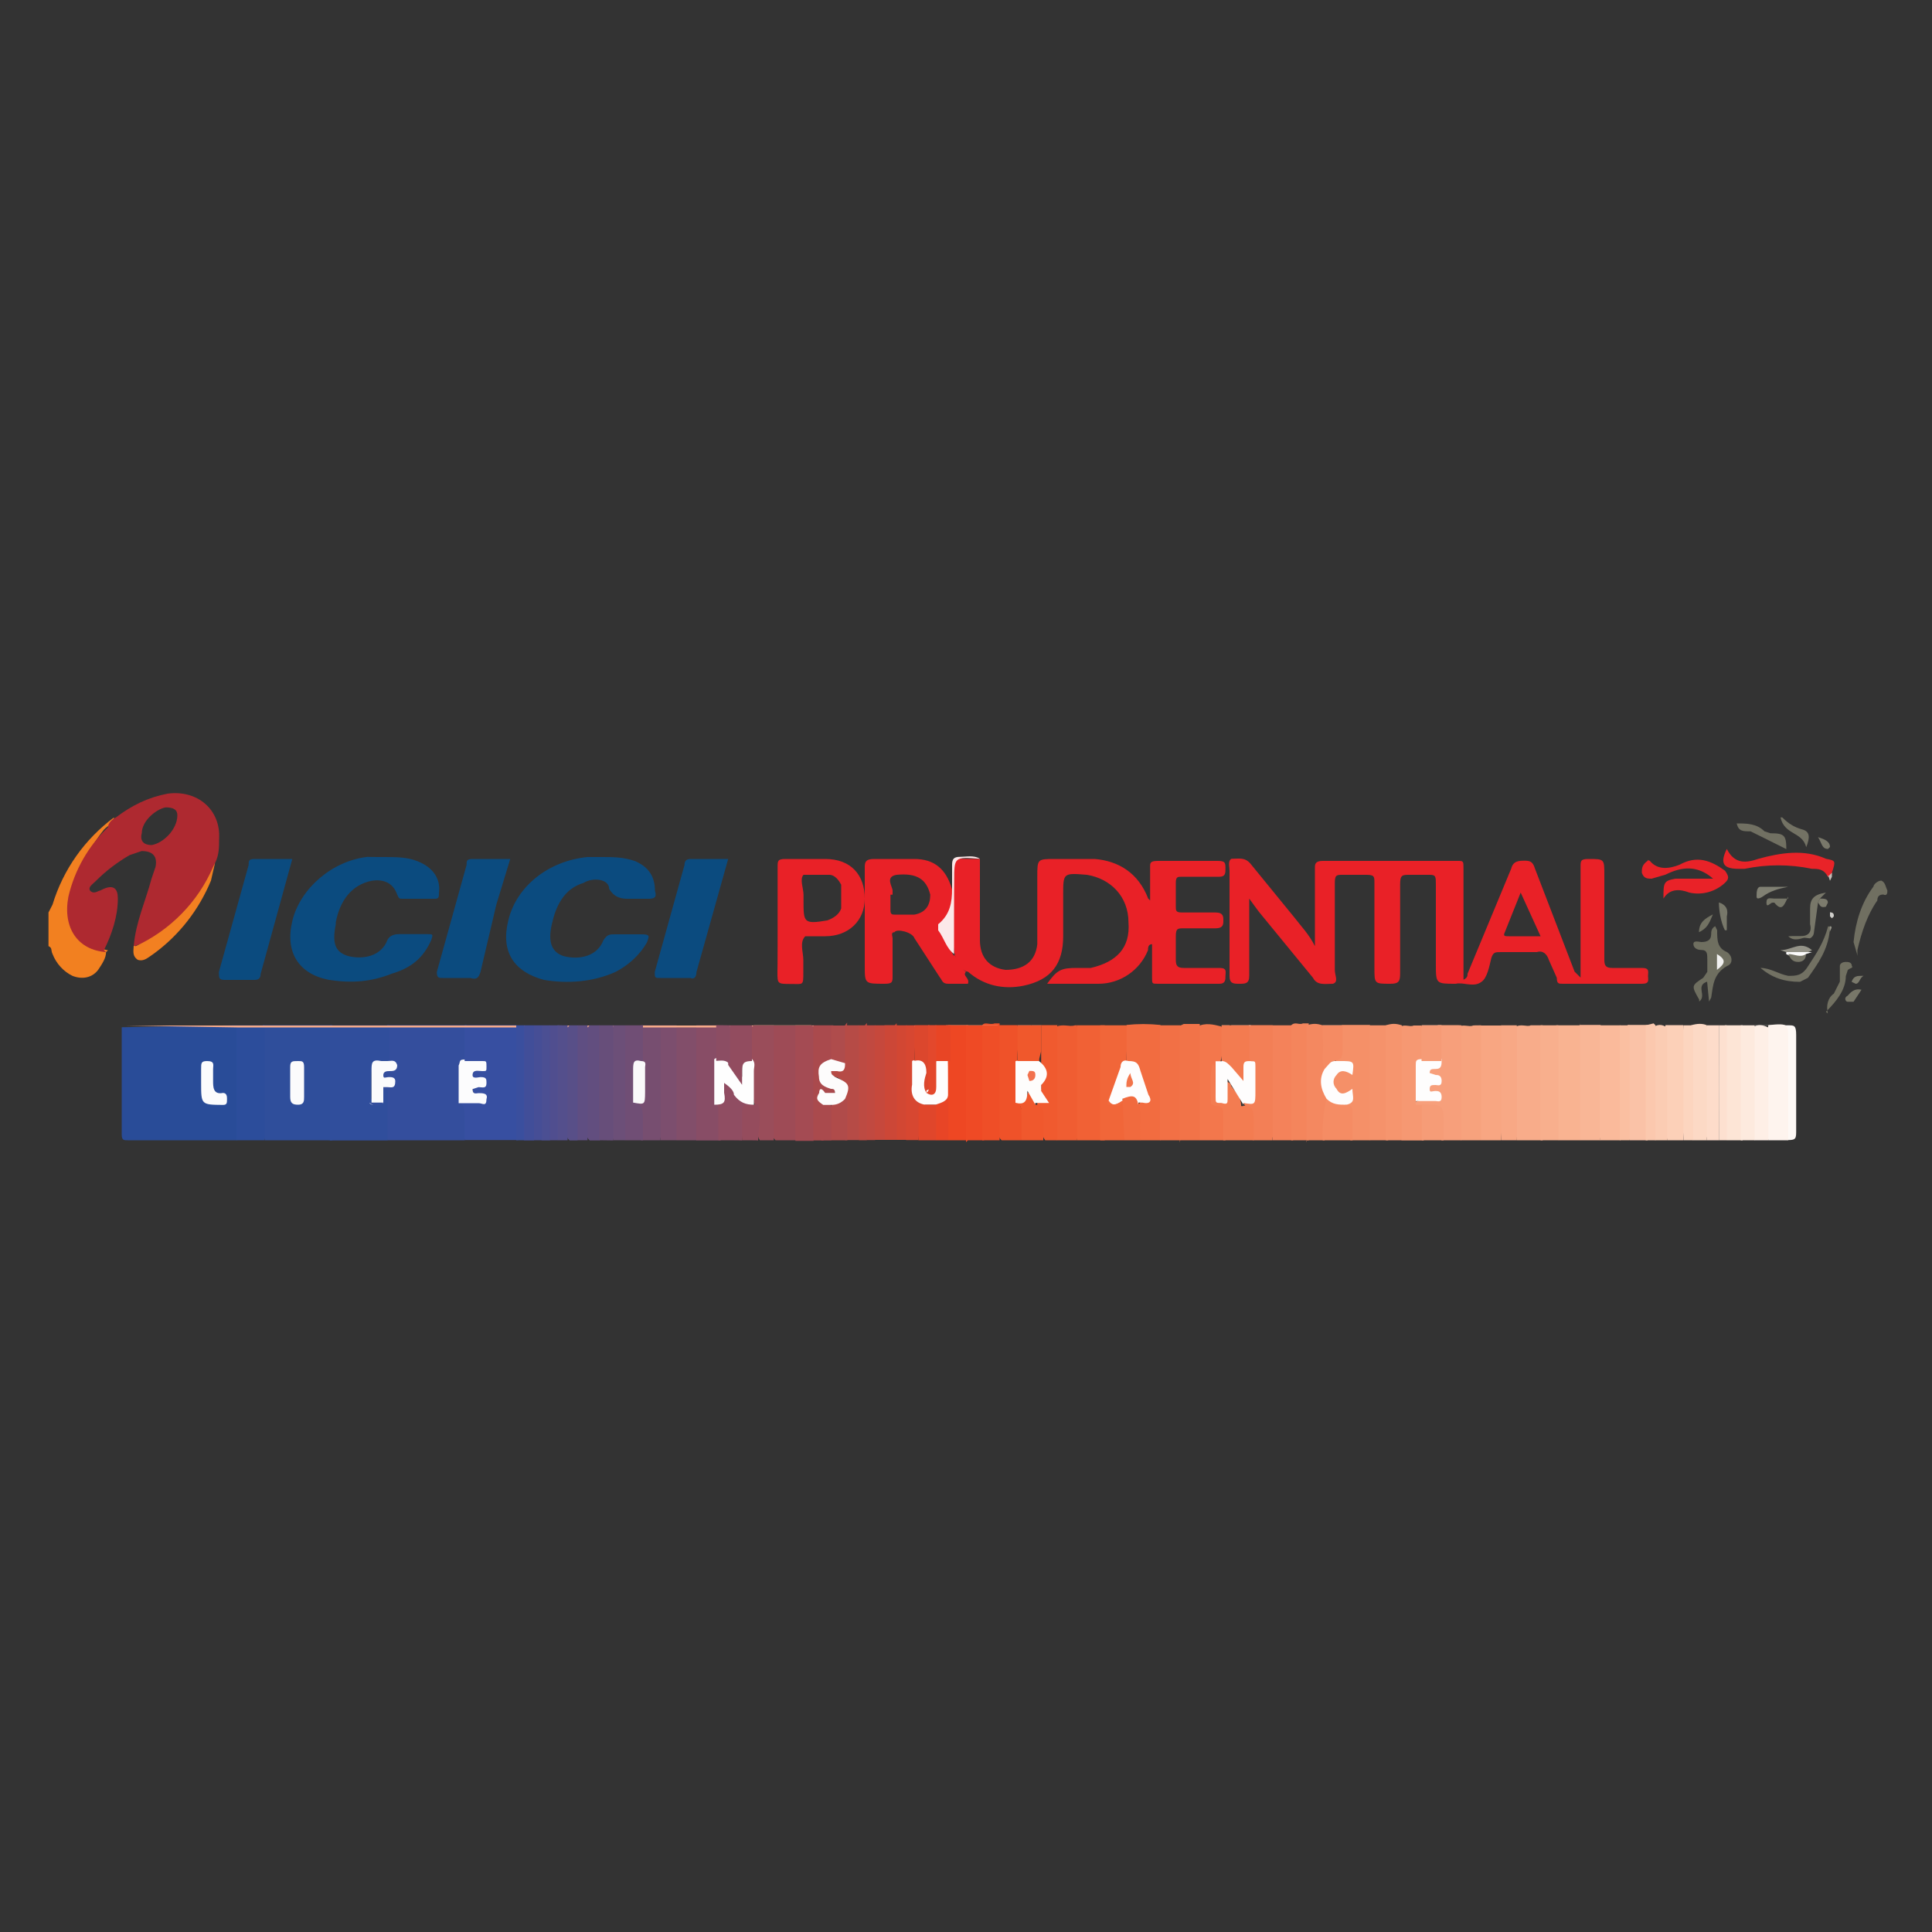 <?xml version="1.0" encoding="utf-8"?>
<svg version="1.2" baseProfile="tiny-ps" id="Layer_1" xmlns="http://www.w3.org/2000/svg" xmlns:xlink="http://www.w3.org/1999/xlink"
	  viewBox="0 0 100 100" xml:space="preserve">
	  <rect x="0" y="0" width="100" height="100" fill="#333333" stroke="none"/>
	  <title>ICICIPRULIFE</title>
<path fill="#F28020" d="M5.49,49.28c0,0.31-0.21,0.62-0.41,0.92c-0.31,0.41-0.82,0.51-1.33,0.31c-0.47-0.23-0.84-0.64-1.03-1.13
	c-0.1-0.21,0-0.31-0.21-0.41v-1.74l0.21-0.41c0.55-1.81,1.66-3.38,3.18-4.51c0,0.31-0.31,0.41-0.51,0.62
	c-0.82,1.01-1.35,2.21-1.54,3.49v1.03c0,0.92,0.51,1.44,1.33,1.64l0.41,0.1L5.49,49.28z"/>
<path fill="#E92127" d="M63.12,50.1h-1.85c-0.31,0-0.41-0.1-0.41-0.41v-1.23c0-0.41,0.1-0.41,0.41-0.41h1.64
	c0.41,0,0.41-0.21,0.41-0.41s0-0.41-0.41-0.41h-1.74c-0.31,0-0.31-0.1-0.31-0.31v-1.23c0-0.31,0.1-0.31,0.31-0.31h1.95
	c0.31,0,0.31-0.2,0.31-0.41c0-0.31,0-0.41-0.41-0.41h-3.08c-0.41,0-0.41,0.1-0.41,0.31v1.74l-0.1-0.1
	c-0.51-1.33-1.54-1.95-2.77-2.05h-2.05c-0.92,0-0.92,0-0.92,0.92v3.49c-0.1,0.92-0.72,1.33-1.64,1.33c-0.82-0.1-1.33-0.62-1.33-1.54
	v-4.2c0,0-1.12,0-1.12-0.02c-0.21,0-0.21,0.21-0.21,0.21c0,1.54-0.21,3.08,0,4.62c0.1,0.41,0.21,0.93,0.72,1.03
	c0.82,0.72,1.84,0.93,2.87,0.72c1.43-0.3,2.05-1.12,2.05-2.56v-2.15c0-1.13,0-1.13,1.23-1.03c1.23,0.2,2.15,1.13,2.15,2.46
	c0.1,1.33-0.62,2.05-1.95,2.36h-0.72c-0.82,0-1.03,0.1-1.54,0.82h2.66c1.12,0,2.14-0.69,2.56-1.74c0-0.1,0-0.31,0.21-0.31v1.74
	c0,0.31,0,0.31,0.31,0.31h3.18c0.31,0,0.31-0.21,0.31-0.41S63.53,50.1,63.12,50.1z M84.99,50.1h-1.54c-0.31,0-0.41-0.1-0.41-0.41
	v-4.41c0-0.82,0-0.82-0.82-0.82c-0.41,0-0.41,0.1-0.41,0.41v5.73l-0.31-0.31l-2.05-5.33c-0.1-0.31-0.2-0.41-0.51-0.41
	s-0.62,0-0.72,0.41l-2.26,5.44c0,0.1,0,0.21-0.21,0.31v-5.74c0-0.41,0-0.41-0.31-0.41h-6.97c-0.31,0-0.41,0.1-0.41,0.31v4.1
	c-0.31-0.62-0.72-1.03-1.03-1.44l-2.26-2.77c-0.31-0.41-0.62-0.31-1.03-0.31c-0.2,0.11-0.1,0.41-0.1,0.62v5.44
	c0,0.41,0.21,0.41,0.51,0.41s0.51,0,0.51-0.41v-4c0,0,0.52,0.72,0.53,0.72l2.77,3.38c0.21,0.41,0.62,0.31,1.03,0.31
	c0.31-0.1,0.1-0.41,0.1-0.72v-4.51c0-0.41,0.1-0.41,0.41-0.41h1.23c0.41,0,0.41,0.1,0.41,0.41v4.41c0,0.82,0,0.82,0.82,0.82
	c0.41,0,0.51-0.1,0.51-0.51v-4.62c0-0.51,0.1-0.51,0.51-0.51h1.03c0.31,0,0.31,0.1,0.31,0.51v4.1c0,1.03,0,1.03,1.03,1.03
	c0.41-0.1,0.92,0.21,1.33-0.1c0.3-0.2,0.41-0.82,0.51-1.23c0.1-0.31,0.2-0.31,0.51-0.31h1.85c0.31-0.1,0.52,0.1,0.62,0.41l0.41,0.92
	c0,0.31,0.1,0.31,0.31,0.31h4.1c0.41,0,0.31-0.21,0.31-0.41S85.4,50.1,84.99,50.1z M78.1,48.46c-0.21,0-0.31,0-0.21-0.21l0.82-2.05
	l1.03,2.26H78.1z"/>
<path fill="#AE2930" d="M8.67,41.08c-1.03,0.2-1.85,0.61-2.67,1.23c-0.2,0.1-0.41,0.3-0.41,0.51c-1.02,0.97-1.73,2.22-2.05,3.59
	c-0.31,1.64,0.51,2.77,1.95,2.87l-0.11-0.1c0.41-0.82,0.72-1.75,0.72-2.67C6.1,46,5.89,45.79,5.38,46l-0.21,0.1
	c-0.1,0-0.3,0.21-0.51,0c-0.1-0.2,0.1-0.3,0.31-0.51c0.52-0.52,1.1-0.96,1.74-1.33l0.62-0.21c0.62,0,0.82,0.31,0.72,0.82l-0.21,0.62
	c-0.3,1.13-0.82,2.26-0.92,3.49l0.62-0.21c1.64-1.02,3.08-2.15,3.59-4.1c0.21-0.41,0.21-0.82,0.21-1.23
	C11.44,41.9,10.21,40.87,8.67,41.08z M7.85,43.74c-0.41,0-0.62-0.21-0.51-0.62c0-0.62,0.72-1.23,1.23-1.33
	c0.4,0,0.61,0.11,0.61,0.41C9.18,42.92,8.46,43.64,7.85,43.74z"/>
<path fill="#294C98" d="M12.26,59.02H6.61c-0.21,0-0.31,0-0.31-0.31v-5.54l5.74-0.1h0.21c0.21,0.21,0.21,0.41,0.21,0.62v4.82
	C12.46,58.61,12.46,58.82,12.26,59.02z"/>
<path fill="#0B4B7F" d="M19.85,44.36c0.62,0,1.23,0,1.74,0.21c0.82,0.31,1.23,0.92,1.13,1.64c0,0.21,0,0.31-0.21,0.31h-1.64
	c-0.21,0-0.21,0-0.31-0.21c-0.21-0.62-0.72-0.82-1.33-0.72c-1.03,0.21-1.64,1.03-1.85,2.15v0.1c-0.21,1.03,0,1.44,0.62,1.64
	c0.82,0.21,1.74,0,2.05-0.82c0.1-0.21,0.31-0.31,0.62-0.31h1.44c0.31,0,0.31,0,0.21,0.31c-0.41,0.92-1.03,1.44-2.05,1.74
	c-1.03,0.41-2.05,0.51-3.28,0.31c-1.54-0.31-2.26-1.44-1.85-3.08s2.05-3.08,3.9-3.28C19.02,44.36,19.85,44.36,19.85,44.36z
	 M31.13,44.36c0.62,0,1.13,0,1.74,0.21c0.72,0.31,1.03,0.82,1.03,1.54c0.1,0.31,0,0.41-0.31,0.41h-1.03c-0.31,0-0.72,0-1.03-0.51
	c0-0.51-0.82-0.62-1.33-0.31c-1.03,0.31-1.44,1.23-1.64,2.15c-0.21,0.92,0,1.44,0.62,1.64c0.82,0.21,1.74,0,2.05-0.82
	c0.21-0.31,0.31-0.31,0.62-0.31h1.33c0.51,0,0.41,0.1,0.31,0.41c-0.41,0.72-1.03,1.23-1.64,1.54c-1.13,0.51-2.46,0.62-3.69,0.41
	c-1.54-0.41-2.26-1.44-1.85-3.08c0.41-1.74,2.05-3.08,4.1-3.28C30.41,44.36,31.13,44.36,31.13,44.36z"/>
<path fill="#344E9D" d="M24.05,59.02h-4l-0.1-0.62v-1.54l-0.1-0.41c-0.1-0.41,0.31-0.21,0.41-0.41l-0.21-0.1
	c-0.1,0-0.31-0.1-0.31-0.31c0-0.21,0.21-0.21,0.41-0.31l0.21-0.1l-0.21-0.21l-0.21-0.21c0-0.51-0.1-1.13,0.1-1.74h4.1
	c0.21,0.62,0,1.23,0,1.85c-0.41,0.62-0.21,1.33-0.1,2.05C24.36,57.69,24.36,58.31,24.05,59.02z"/>
<path fill="#E92127" d="M50,50.3c-0.31-0.2-0.41-0.61-0.62-0.92l-0.01,0.11l-0.51-1.03c-0.21-0.31-0.21-0.51,0-0.72
	c0.41-0.51,0.62-1.12,0.41-1.74c-0.31-1.03-0.92-1.54-1.95-1.54h-2.05c-0.41,0-0.51,0.1-0.51,0.41V50c0,0.92,0,0.92,1.03,0.92
	c0.41,0,0.41-0.1,0.41-0.41v-1.95c0-0.1-0.11-0.31,0.1-0.31c0.11-0.2,0.93,0,1.03,0.31l1.33,2.05c0.1,0.1,0.1,0.31,0.41,0.31h1.03
	C50.21,50.61,49.79,50.51,50,50.3z M47.33,47.34H46.3c-0.1,0-0.21,0-0.21-0.21v-0.82h0.11V46.1c0-0.21-0.41-0.72,0.21-0.82
	c1.03-0.1,1.54,0.21,1.74,1.03C48.15,46.82,47.94,47.23,47.33,47.34z"/>
<path fill="#2F4E9B" d="M17.08,59.02H13.7l-0.1-0.62v-4.72v-0.62h3.59l0.1,0.72v4.62l-0.1,0.62H17.08z"/>
<path fill="#304E9C" d="M17.08,59.02v-5.95h3.08v1.85l-0.31,0.1c-0.62,0.1-0.62,0.1-0.62,0.72v1.13c0.21,0.31,0.31,0.31,0.41,0
	c0-0.1,0-0.41,0.21-0.51c0.31,0,0.21,0.21,0.21,0.41v2.26h-3.08L17.08,59.02L17.08,59.02z"/>
<path fill="#E92127" d="M42.71,44.46h-2.05c-0.41,0-0.41,0.1-0.41,0.41v2.87c0,0,0,2.57-0.01,2.57c0,0.62,0,0.62,0.72,0.62
	c0.62,0,0.62,0.1,0.62-0.62v-0.62c0-0.41-0.21-0.92,0.1-1.23h1.03c1.23,0,2.05-0.82,2.05-1.95C44.76,45.28,44.04,44.46,42.71,44.46z
	 M43.54,47.02c-0.1,0.31-0.41,0.51-0.72,0.62c-1.23,0.21-1.23,0.1-1.23-1.03v-0.3c0-0.31-0.21-0.82,0-1.03h1.33
	c0.31,0,0.51,0.31,0.62,0.51V47.02z"/>
<path fill="#374FA1" d="M24.05,59.02v-1.23c0-0.31,0-0.51-0.21-0.72c0.31-0.21,0.62,0,1.03-0.1l0.1-0.1l-0.1-0.21
	c-0.21,0-0.41,0-0.41-0.31c0-0.21,0.21-0.21,0.41-0.31c-0.1-0.21-0.62-0.1-0.41-0.51c0-0.21,0.41,0,0.51-0.31
	c-0.21-0.31-0.62,0-0.92-0.31v-1.85h2.67c0.05,1.77,0.08,3.56,0.1,5.33v0.62h-2.77C24.05,59.01,24.05,59.02,24.05,59.02z"/>
<path fill="#0B4B7F" d="M37.69,44.46l-1.64,5.85c0,0.21-0.1,0.41-0.31,0.31H34.2c-0.31,0-0.31,0-0.31-0.31l1.54-5.54
	c0-0.21,0.1-0.31,0.31-0.31C35.74,44.46,37.69,44.46,37.69,44.46z M26.41,44.46l-0.72,2.36l-0.82,3.49
	c-0.1,0.31-0.21,0.41-0.51,0.31h-1.44c-0.21,0-0.31,0-0.31-0.31l1.54-5.54c0-0.21,0-0.31,0.31-0.31h1.85H26.41z M15.13,44.46
	l-1.64,5.95c0,0.21-0.1,0.31-0.31,0.31h-1.54c-0.31,0-0.31-0.1-0.31-0.41l1.54-5.54c0-0.21,0-0.31,0.31-0.31h1.85H15.13z"/>
<path fill="#2C4D9B" d="M13.69,53.07v5.95h-1.44v-5.95H13.69z"/>
<path fill="#F59068" d="M70.92,59.02h-1.03c-0.1-0.31,0-0.51,0-0.82s0-0.62-0.21-1.03l0.1-0.21c0,0,0.21-0.1,0.1-0.31h-0.21
	c-0.31,0-0.51,0-0.72-0.31c-0.15-0.22-0.15-0.5,0-0.72c0.31-0.41,0.62-0.31,1.03-0.21c0-0.31-0.21-0.41-0.51-0.41
	c-0.1,0-0.31,0-0.41-0.21c0.21-0.21,0.31-0.51,0.31-0.82s-0.1-0.62,0.1-0.92h1.44l0.1,0.62v4.82L70.92,59.02z"/>
<path fill="#F8AC8A" d="M79.74,59.02h-1.23l-0.1-0.62v-4.72v-0.51c0.31-0.21,0.62,0,0.82-0.1h0.62v5.95L79.74,59.02z"/>
<path fill="#F16135" d="M57.07,59.02h-1.33l-0.1-0.63v-4.8l0.1-0.52h1.44l0.1,0.52v4.8l-0.1,0.63H57.07z"/>
<path fill="#F26C40" d="M60.05,59.02h-1.03c-0.21-0.31-0.1-0.62-0.1-1.03v-0.82c0.41-0.41,0.41-0.41,0.21-1.03v-0.21
	c-0.1-0.51-0.41-0.82-0.82-1.03c0-0.72-0.21-1.23,0-1.85c0.58-0.06,1.16-0.06,1.74,0c0.21,0.21,0.21,0.41,0.21,0.62v4.72
	C60.25,58.61,60.25,58.82,60.05,59.02z"/>
<path fill="#9E4B56" d="M41.19,59.02h-1.05c-0.21-0.21-0.21-0.42-0.21-0.63V53.6l0.1-0.52h1.25v5.83L41.19,59.02z"/>
<path fill="#F9B696" d="M82.82,59.02h-1.03c-0.21-0.21-0.21-0.42-0.21-0.63v-4.82c0-0.21,0-0.42,0.21-0.52h1.03
	c0.21,0.1,0.1,0.42,0.21,0.63v4.5c0,0.32,0,0.52-0.21,0.73V59.02z"/>
<path fill="#F9B391" d="M81.79,52.97v6.05h-1.13c-0.21-0.21-0.21-0.42-0.21-0.63v-4.8l0.1-0.52h1.23L81.79,52.97L81.79,52.97z"/>
<path fill="#F3774C" d="M63.33,59.02H62.1c-0.21-0.21-0.21-0.41-0.21-0.62v-4.76l0.1-0.51c0.41-0.21,0.82-0.1,1.23,0
	c0.21,0.51,0.1,1.04,0,1.65l-0.1,0.31c-0.31,0.51-0.1,1.14-0.1,1.75l0.1,0.21c0.41,0,0.41,0.41,0.41,0.73c0,0.41,0.1,0.83-0.1,1.24
	L63.33,59.02z"/>
<path fill="#F05D32" d="M55.74,53.07v5.95h-1.03l-0.1-0.62c-0.01-1.74-0.01-3.49,0-5.23c0.41-0.21,0.72,0,1.03-0.1
	C55.64,53.07,55.74,53.07,55.74,53.07z"/>
<path fill="#F8A682" d="M77.69,59.02h-1.03c-0.21-0.21-0.21-0.42-0.21-0.63V53.6l0.1-0.52h1.13c0.21,0.1,0.1,0.42,0.1,0.63v4.48
	l-0.1,0.73v0.1H77.69z"/>
<path fill="#F7A27D" d="M76.66,53.07v5.95h-1.03c-0.21-0.21-0.21-0.41-0.21-0.51c-0.01-1.77-0.01-3.56,0-5.33
	c0.31-0.21,0.62,0,0.82-0.1C76.25,53.07,76.66,53.07,76.66,53.07z"/>
<path fill="#824E6A" d="M36.05,59.02h-1.03c-0.21-0.21-0.1-0.41-0.1-0.62v-4.72v-0.51h1.23v5.74L36.05,59.02z"/>
<path fill="#F27045" d="M60.04,59.12v-6.05h1.05c0.21,0.1,0.21,0.42,0.21,0.63v4.59c0,0.21,0,0.52-0.21,0.73h-1.05V59.12z"/>
<path fill="#F79F7B" d="M75.64,53.07v5.95h-1.03c-0.21-0.31-0.1-0.62-0.1-1.03c0-0.62,0-0.62-0.82-0.62h-0.1
	c-0.21,0-0.31,0-0.41-0.21c0.1-0.21,0.31-0.21,0.51-0.21l0.62-0.1c-0.21-0.21-0.62-0.1-0.51-0.51c0-0.21,0.31-0.21,0.41-0.31v-0.1
	c-0.21,0-0.41-0.1-0.41-0.31c0-0.31,0.1-0.31,0.31-0.41c0.21,0,0.31-0.21,0.31-0.41c0-0.62-0.21-1.13,0-1.74h1.03L75.64,53.07
	L75.64,53.07z"/>
<path fill="#F16639" d="M58.31,53.07v1.88c-0.32,0.32-0.42,0.83-0.52,1.35l-0.32,0.63c0.21,0.32,0.42,0.21,0.52,0h0.21
	c0.21,0.73,0.21,1.46,0,2.09h-1.25v-5.95H58.31z"/>
<path fill="#F37F56" d="M65.89,59.02h-1.03c-0.21-0.21-0.21-0.51-0.21-0.72c0-0.41,0-0.82-0.31-1.23c0.51,0,0.62-0.51,0.51-1.03
	c0-0.31,0.1-0.82-0.21-1.13c0-0.62-0.21-1.23,0-1.85h1.23c0.21,0.21,0.1,0.41,0.1,0.72v4.41l-0.1,0.72v0.11
	C65.87,59.02,65.89,59.02,65.89,59.02z"/>
<path fill="#9A4D5A" d="M40.05,53.07v5.95h-0.72c-0.21-0.31-0.1-0.62-0.1-0.92c0-0.31,0-0.72-0.21-1.03v-0.1
	c-0.21-0.72,0-1.44-0.21-2.05c0-0.62-0.1-1.23,0.1-1.85C38.92,53.07,40.05,53.07,40.05,53.07z"/>
<path fill="#884D66" d="M36.04,59.15v-6.08h1.05c0.21,0.52,0,1.05,0,1.78v2.09c0.42,0.74,0.42,1.36,0.21,2.09h-1.26L36.04,59.15
	L36.04,59.15z"/>
<path fill="#F69872" d="M73.28,57.18h0.41c0.21,0.62,0.21,1.23,0,1.85h-1.13c-0.21-0.21-0.21-0.41-0.21-0.62
	c0.02-1.74,0.06-3.49,0.1-5.23c0.21-0.21,0.51,0,0.72-0.1h0.41c0.21,0.62,0.21,1.23,0,1.85l-0.1,0.82c0,0.41,0,0.92-0.21,1.33
	L73.28,57.18z"/>
<path fill="#FEF4EE" d="M92.56,59.02h-1.03l-0.1-0.62v-4.72l0.1-0.62c1.03-0.1,1.13-0.1,1.13,1.03v4.1
	C92.66,58.2,92.56,59.02,92.56,59.02z"/>
<path fill="#FABA9B" d="M82.81,59.13v-6.06h1.05c0.21,0.21,0.21,0.52,0.21,0.73v4.49c0,0.32,0,0.52-0.21,0.73h-1.05V59.13z"/>
<path fill="#EE4723" d="M50,59.02h-0.92l-0.1-0.62v-1.64v-1.85c0-0.62-0.1-1.23,0.1-1.85h1.03l0.1,0.72v4.41l-0.1,0.72L50,59.02z"/>
<path fill="#F27348" d="M61.06,59.12v-6.02l0.21-0.1h0.83v6.02h-1.05V59.12z"/>
<path fill="#F4825A" d="M65.88,59.12v-6.05h1.05v5.95h-1.05V59.12z"/>
<path fill="#774E70" d="M34.19,59.02h-1.01v-0.81c0-0.4,0-0.81-0.4-1.21c0.5,0,0.5-0.4,0.5-0.9l-0.1-1.21
	c-0.1-0.61-0.21-1.21,0-1.82h1.01l0.1,0.71v4.44l-0.1,0.71V59.02z"/>
<path fill="#EF5229" d="M52.87,59.02h-1.03c-0.21-0.21-0.21-0.42-0.21-0.63v-4.81l0.1-0.52h0.92c0.21,0.52,0,1.05,0,1.77v2.09
	C53.07,57.66,53.07,58.3,52.87,59.02z"/>
<path fill="#A44B53" d="M41.17,59.15v-6.08h0.94l0.1,0.63v4.61l-0.1,0.74h-0.94V59.15z"/>
<path fill="#7C4E6E" d="M34.2,59.02v-5.95h0.82v5.95H34.2z"/>
<path fill="#F8A885" d="M77.69,59.02v-5.95h0.82v5.95H77.69z"/>
<path fill="#FAC2A7" d="M85.18,59.02h-0.82c-0.21-0.21-0.21-0.42-0.21-0.63v-4.82l0.1-0.52h1.03v5.97H85.18z"/>
<path fill="#EF4A25" d="M50,59.12v-6.05h1.03v5.22l-0.1,0.73H50.1L50,59.12z"/>
<path fill="#F4855C" d="M66.83,58.92v-5.85c0.21-0.21,0.4,0,0.61-0.1h0.3v6.05h-0.91L66.83,58.92
	C66.84,58.92,66.83,58.92,66.83,58.92z"/>
<path fill="#F5926B" d="M70.91,59.12v-6.05h0.94v5.95h-0.94V59.12z"/>
<path fill="#EF4E27" d="M50.84,59.12v-6.05c0.13-0.21,0.39,0,0.64-0.1h0.26v6.05h-0.9C50.84,59.02,50.84,59.12,50.84,59.12z"/>
<path fill="#F8AF8D" d="M80.66,53.07v5.95h-0.92v-5.95H80.66z"/>
<path fill="#F48860" d="M67.63,59.12v-6.05c0.32-0.1,0.52-0.1,0.83,0c0.21,0.1,0.1,0.42,0.1,0.63v1.46c0,0.52,0,1.05,0.21,1.67v1.77
	l-0.21,0.42h-0.94V59.12z"/>
<path fill="#F05A2F" d="M54.72,53.07v5.95H54.1c-0.31-0.41-0.1-0.72-0.21-1.03c0-0.31,0-0.62-0.21-0.82l0.21-0.82v-0.21
	c0.31-0.41,0.31-0.72,0-1.03V54.8v-1.23v-0.51h1.03L54.72,53.07L54.72,53.07z"/>
<path fill="#FEEFE6" d="M91.53,53.07v5.95h-0.72l-0.21-0.51v-4.82l0.1-0.51c0.31-0.21,0.62-0.1,0.82,0L91.53,53.07z"/>
<path fill="#FDE5D6" d="M90.1,59.02h-0.72c-0.21-0.21-0.1-0.42-0.1-0.63v-4.8v-0.52h0.92v5.95H90.1z"/>
<path fill="#FCD0B8" d="M87.12,59.02H86.3l-0.1-0.63v-4.81v-0.52h0.92l0.1,0.63v4.49l-0.1,0.73V59.02z"/>
<path fill="#F6956E" d="M71.73,59.12v-6.05c0.32-0.1,0.52-0.1,0.83,0v5.95h-0.83V59.12z"/>
<path fill="#F8AC8A" d="M51.64,53.07h-2.67c-0.21,0.21-0.41,0.21-0.62,0.21h-1.44c-0.17,0.01-0.34,0.01-0.51,0h-3.38
	c-0.31,0-0.62,0-1.03-0.21h-2.97c-0.41,0.31-0.82,0.21-1.23,0.21l-0.72-0.1h-3.9c-0.21,0.1-0.51,0-0.82,0h-0.62
	c-0.24,0.01-0.48,0.01-0.72,0H12.26l-5.85-0.1h45.13h0.1V53.07z"/>
<path fill="#E92228" d="M86.1,46.51c0-0.82,0-0.92,0.62-1.03h1.95c-0.82-0.72-1.64-0.62-2.46-0.21l-0.72,0.21
	c-0.21,0-0.41,0-0.51-0.31c0-0.21,0-0.41,0.31-0.62c0-0.1,0,0,0.1,0c0.41,0.51,1.03,0.41,1.54,0.21c0.92-0.51,1.64-0.21,2.36,0.31
	c0.21,0.31,0.21,0.41,0,0.62c-0.49,0.46-1.18,0.66-1.85,0.51C86.92,46,86.41,46,86.1,46.51z"/>
<path fill="#B64B46" d="M43.84,53.07h0.63c0.21,0.21,0.1,0.42,0.1,0.73v4.48l-0.1,0.73h-0.73c-0.21-0.32,0-0.73,0-1.05v-1.05v-0.32
	c0-0.42,0-0.63-0.42-0.83c-0.1,0-0.32-0.1-0.32-0.32c0-0.21,0.21-0.21,0.32-0.21c0.32,0,0.32-0.21,0.32-0.42v-1.25
	c0-0.21,0-0.42,0.21-0.63L43.84,53.07z"/>
<path fill="#704E75" d="M32.36,53.07h0.92v1.85c-0.31,0.21-0.41,0.51-0.41,0.82v1.33c0.41,0.1,0.41,0.51,0.41,0.92v1.03h-0.92
	l-0.1-0.62v-4.72C32.25,53.69,32.36,53.07,32.36,53.07z"/>
<path fill="#FCD9C5" d="M88.35,59.02h-0.72l-0.1-0.63v-4.8v-0.52c0.31-0.1,0.62-0.1,0.82,0l0.1,0.63v4.48l-0.1,0.73V59.02z"/>
<path fill="#624E7F" d="M30.41,53.07h0.62c0.21,0.21,0.21,0.41,0.21,0.62v4.72c0,0.21,0,0.41-0.21,0.62h-0.51
	c-0.21-0.21-0.21-0.41-0.21-0.62v-4.72c0-0.21,0-0.41,0.21-0.62H30.41z"/>
<path fill="#674E7A" d="M31.02,59.02v-5.95h0.72l0.1,0.72v4.62l-0.1,0.62L31.02,59.02L31.02,59.02z"/>
<path fill="#6C4F78" d="M31.74,59.02v-5.95h0.62v5.95H31.74z"/>
<path fill="#FDEADE" d="M90.1,59.02v-5.95h0.72v5.95H90H90.1z"/>
<path fill="#FBCCB3" d="M86.3,53.07v5.95h-0.62c-0.21-0.21-0.21-0.41-0.21-0.62v-4.72l0.1-0.51c0.31-0.21,0.51-0.1,0.72,0v-0.1
	C86.29,53.07,86.3,53.07,86.3,53.07z"/>
<path fill="#E92328" d="M94.61,45.38c-0.21-0.41-0.51-0.41-0.82-0.41c-1.15-0.24-2.34-0.24-3.49,0H90c-0.72,0-1.03-0.21-0.62-1.03
	c0.41,0.82,1.03,0.72,1.64,0.51c1.13-0.31,2.36-0.51,3.49,0c0.51,0.1,0.51,0.1,0.31,0.72C94.82,45.18,94.82,45.38,94.61,45.38z"/>
<path fill="#AA4A4D" d="M42.1,53.07h1.03c0.21,0.51,0,1.03,0,1.64c0,0.21-0.21,0.31-0.41,0.41c-0.31,0.31-0.31,0.72,0.1,1.03h0.21
	c0.1,0.1,0.31,0.21,0.21,0.31c0,0.21-0.21,0.21-0.31,0.21c-0.21,0-0.31-0.1-0.41,0c-0.1,0.21,0,0.31,0.1,0.41v0.1
	c0,0.62,0.21,1.23,0,1.85H42.1C42.1,59.02,42.1,53.07,42.1,53.07z"/>
<path fill="#F37C51" d="M64.37,57.23c0.52,0,0.52,0.32,0.52,0.74v1.05h-1.58v-1.36c0-0.21,0-0.42-0.42-0.42l-0.21-0.1
	c0-0.74-0.1-1.47,0.1-2.1c0.21,0.32,0,0.84,0.1,1.26c0,0.21,0,0.63,0.21,0.63c0.21,0,0.1-0.32,0.1-0.52c0-0.21,0-0.42,0.21-0.42
	c0.21,0,0.32,0.1,0.32,0.21c0.21,0.32,0.52,0.52,0.52,1.05h0.11V57.23z"/>
<path fill="#F28021" d="M7.03,48.97c1.79-0.83,3.22-2.29,4-4.1l0.1-0.21l-0.21,0.92c-0.63,1.52-1.65,2.83-2.97,3.79
	c-0.31,0.21-0.51,0.41-0.82,0.31c-0.31-0.21-0.21-0.51-0.21-0.72L7.03,48.97L7.03,48.97z"/>
<path fill="#FCD5BF" d="M87.64,53.07v5.95h-0.51v-5.95H87.64z"/>
<path fill="#D24733" d="M46.41,53.07h0.52c0.21,0.21,0.21,0.42,0.21,0.73v4.47c0,0.31,0,0.52-0.21,0.73h-0.52
	c-0.21-0.21-0.21-0.42-0.21-0.63v-4.68c0-0.31,0-0.52,0.21-0.73V53.07z"/>
<path fill="#584F88" d="M29.38,53.07h0.51c0.21,0.21,0.21,0.41,0.21,0.62v4.72c0,0.21,0,0.41-0.21,0.62h-0.41
	c-0.21-0.21-0.21-0.41-0.21-0.62v-4.72c0-0.21,0-0.41,0.21-0.62H29.38z"/>
<path fill="#FDDCCA" d="M88.35,59.02v-5.95h0.62v0.51c0.01,1.82,0.01,3.62,0,5.44C88.97,59.02,88.35,59.02,88.35,59.02z"/>
<path fill="#CC4737" d="M46.42,52.97V59h-0.63c-0.21-0.21-0.1-0.42-0.1-0.63v-4.68l0.1-0.63h0.63V52.97z"/>
<path fill="#FEF9F6" d="M90.82,53.07h-0.31h2.05c0.31,0,0.41,0,0.41,0.51v4.92c0,0.41,0,0.51-0.41,0.51v-5.23
	c0-0.72,0-0.72-0.72-0.72h-1.02C90.82,53.06,90.82,53.07,90.82,53.07z"/>
<path fill="#904D62" d="M37.18,59.02v-1.44c0-0.21,0-0.41-0.21-0.51c0.31-0.1,0.51-0.31,0.41-0.72l0.1-0.41l0.41,0.21
	c0.31,0.51,0.62,0.82,1.13,1.03c-0.62,0.21-0.51,0.62-0.51,1.03l-0.1,0.82C38.41,59.02,37.18,59.02,37.18,59.02z"/>
<path fill="#6F6F60" d="M88.46,51.84l-0.1-1.03c-0.62,0.21,0,0.72-0.41,1.03v-0.1c-0.41-0.72-0.41-0.72,0.21-1.13l0.21-0.31v-0.62
	c0-0.31,0-0.51-0.31-0.51c-0.21,0-0.41-0.1-0.41-0.31c0-0.21,0.31-0.1,0.41-0.1c0.31,0,0.51-0.1,0.51-0.41c0-0.1,0-0.31,0.21-0.41
	l0.1,0.21c0,0.51,0,0.92,0.51,1.13c0.31,0.21,0.31,0.62,0,0.72c-0.72,0.41-0.72,1.03-0.82,1.64L88.46,51.84L88.46,51.84z"/>
<path fill="#FDE0D0" d="M88.97,59.02v-5.95h0.41v5.95h-0.51H88.97z"/>
<path fill="#414E99" d="M27.13,53.07h0.51l0.1,0.62v4.62l-0.1,0.72h-0.51c-0.21-0.21-0.1-0.41-0.1-0.62v-4.72
	C27.02,53.69,27.13,53.07,27.13,53.07z"/>
<path fill="#4B4F93" d="M28.05,53.07h0.41c0.21,0.21,0.21,0.41,0.21,0.62v4.72c0,0.21,0,0.41-0.21,0.62h-0.41
	c-0.21-0.21-0.21-0.41-0.21-0.62v-4.72C27.84,53.48,27.84,53.28,28.05,53.07z"/>
<path fill="#544F8C" d="M29.38,53.07v5.95h-0.51c-0.21-0.21-0.21-0.41-0.21-0.62v-4.72c0-0.21,0-0.41,0.21-0.62
	C28.87,53.07,29.38,53.07,29.38,53.07z"/>
<path fill="#5F4E82" d="M29.9,59.02v-5.95h0.51v5.95H29.9z"/>
<path fill="#FABFA1" d="M84.35,53.07v5.95h-0.51v-5.95H84.35z"/>
<path fill="#C14940" d="M44.87,53.07h0.42c0.21,0.21,0.21,0.42,0.21,0.73v4.48c0,0.32,0,0.52-0.21,0.73h-0.42
	c-0.21-0.21-0.21-0.42-0.21-0.63v-4.7c0-0.32,0-0.52,0.21-0.73V53.07z"/>
<path fill="#C6483C" d="M45.28,59.11v-6.04h0.52V59h-0.52V59.11z"/>
<path fill="#FBC8AE" d="M85.69,53.07v5.95h-0.51v-5.95l0.41-0.1L85.69,53.07z"/>
<path fill="#F58C64" d="M68.46,59.02c0-0.72,0-1.44,0.21-2.15l1.03,0.31c0.31,0,0.31,0.21,0.31,0.51v1.33H68.46z"/>
<path fill="#D74731" d="M46.9,59.21v-6.14h0.42c0.22,0.53,0,1.06,0,1.69v1.59c0,0.32,0.1,0.42,0.32,0.64c0.1,0,0.32,0,0.22,0.22
	c-0.22,0.22-0.22,0.53-0.22,0.74l-0.1,1.06H46.9C46.9,59.02,46.9,59.21,46.9,59.21z"/>
<path fill="#F0582D" d="M53.59,57.18c0.31,0,0.41,0.21,0.41,0.51v1.33h-1.13v-1.33c0-0.31,0-0.51-0.31-0.62
	c0.21-0.1,0.51,0,0.62-0.41c0-0.21,0.21-0.1,0.21,0C53.59,56.77,53.59,56.97,53.59,57.18z"/>
<path fill="#BD4A42" d="M44.87,53.07v5.95h-0.41v-5.95H44.87z"/>
<path fill="#464E96" d="M28.05,53.07v5.95h-0.41v-5.95H28.05z"/>
<path fill="#3A4F9E" d="M27.13,53.07v5.95h-0.41v-5.95H27.13z"/>
<path fill="#504E8F" d="M28.87,53.07v5.95h-0.41v-5.95H28.87z"/>
<path fill="#F16A3E" d="M58.2,59.02l-0.1-2.15c0.1-0.41,0.41-0.31,0.62-0.21c0.21,0,0.41,0.21,0.21,0.41c0.21,0.62,0,1.23,0.1,1.95
	C59.02,59.02,58.2,59.02,58.2,59.02z"/>
<path fill="#F69C77" d="M73.59,59.02v-1.85c1.13,0,1.13,0,1.13,1.03v0.82h-1.03H73.59z"/>
<path fill="#706F61" d="M96.15,49.48l-0.21-0.72c0.1-1.03,0.41-2.05,1.03-2.87c0-0.1,0.21-0.31,0.41-0.31
	c0.21,0.1,0.21,0.31,0.31,0.51c0,0.1,0,0.31-0.21,0.21c-0.21,0-0.31,0.1-0.31,0.31c-0.51,0.72-0.82,1.64-1.03,2.56v0.21L96.15,49.48
	z"/>
<path fill="#954C5D" d="M38.41,59.02v-1.33c0-0.31,0-0.51,0.41-0.51h0.21c0.21-0.1,0.21,0,0.21,0c0.21,0.62,0,1.23,0,1.85
	C39.23,59.02,38.41,59.02,38.41,59.02z"/>
<path fill="#E0462B" d="M47.54,59.02v-1.44c0-0.31,0-0.41,0.31-0.41h0.62c0.21,0.62,0.21,1.23,0,1.85h-1.03H47.54z"/>
<path fill="#FCE8E9" d="M49.38,49.38c-0.41-0.31-0.51-0.82-0.82-1.23v-0.31c0.62-0.51,0.72-1.13,0.72-1.85v-1.23
	c0-0.31,0.1-0.41,0.41-0.41s0.72-0.1,1.03,0.1c-1.33-0.1-1.33-0.1-1.33,1.13C49.38,45.59,49.38,49.38,49.38,49.38z"/>
<path fill="#B04B4A" d="M43.86,56.87v2.15H43c-0.33-0.53-0.1-1.08,0-1.72c0.1-0.33,0.43-0.33,0.76-0.43H43.86z"/>
<path fill="#727163" d="M94.71,48.15c-0.1,1.03-0.62,1.74-1.13,2.46l-0.41,0.21c-0.82,0-1.44-0.21-2.05-0.72
	c0.51,0,0.92,0.31,1.44,0.41c0.41,0,0.72,0,1.03-0.51c0.41-0.62,0.82-1.23,1.03-2.05C94.82,47.95,94.71,48.05,94.71,48.15z"/>
<path fill="#E84526" d="M48.46,59.02v-1.85l0.62-0.51v2.36C49.08,59.02,48.46,59.02,48.46,59.02z"/>
<path fill="#717062" d="M92.46,43.95l-0.82-0.41l-1.03-0.51c-0.41,0-0.62,0-0.72-0.41c0.51,0,1.03,0,1.44,0.41l0.31,0.1
	C92.35,43.13,92.46,43.23,92.46,43.95z"/>
<path fill="#717061" d="M94.61,52.46c-0.1-0.41,0-0.82,0.31-1.03l0.31-0.62V50c0-0.1,0.1-0.21,0.31-0.21c0.1,0,0.31,0,0.31,0.21
	c0.1,0.1-0.1,0.1-0.21,0.21l-0.1,0.31c0,0.72-0.51,1.33-1.03,1.85L94.61,52.46z"/>
<path fill="#AA4A4D" d="M43.02,57.18v1.85h-0.51v-1.95C42.51,57.07,43.02,57.18,43.02,57.18z"/>
<path fill="#787769" d="M92.56,48.46h0.62c0.41,0,0.62-0.21,0.51-0.62v-0.82c0-0.51,0.21-0.72,0.82-0.82l-0.31,0.31l-0.1,0.21
	l-0.21,1.54c0,0,0,0.21-0.21,0.31C93.69,48.56,92.56,48.46,92.56,48.46z"/>
<path fill="#737264" d="M92.25,42.31c0.31,0.31,0.62,0.51,1.03,0.62s0.41,0.41,0.21,0.92c-0.21-0.82-1.13-0.62-1.33-1.54
	C92.16,42.31,92.25,42.31,92.25,42.31z"/>
<path fill="#FCD9C5" d="M85.59,53.07h-6.26H85.59z"/>
<path fill="#808073" d="M92.56,45.9c-0.51,0.1-0.92,0.21-1.33,0.51c0,0-0.31,0.21-0.31,0s0-0.51,0.21-0.51
	C91.12,45.9,92.56,45.9,92.56,45.9z"/>
<path fill="#FEEFE6" d="M85.59,53.07h4.92h-4.82H85.59z"/>
<path fill="#78786A" d="M89.28,48.15c-0.21-0.41-0.31-1.03-0.31-1.44c0.31,0.1,0.51,0.31,0.41,0.72v0.72
	C89.38,48.15,89.28,48.15,89.28,48.15z"/>
<path fill="#777769" d="M92.56,46.41c-0.21,0.41-0.31,0.82-0.72,0.31h-0.1c-0.1,0-0.31,0.31-0.31,0s0.21-0.21,0.41-0.21h0.72
	C92.56,46.51,92.56,46.41,92.56,46.41z"/>
<path fill="#FAC2A7" d="M67.43,53.07h-2.67c-0.41,0.21-0.72,0.21-1.03,0.1v-0.1H67.43z"/>
<path fill="#949388" d="M92.46,49.28l-0.31-0.1c0.62,0,1.03-0.51,1.64,0C93.28,49.48,92.87,49.38,92.46,49.28z"/>
<path fill="#787769" d="M96.35,51.23l-0.41,0.62h-0.31c-0.1,0-0.21-0.21,0-0.31C95.74,51.43,95.94,51.13,96.35,51.23z"/>
<path fill="#FCD0B8" d="M73.59,53.07h-0.41h3.18h-1.74C74.29,53.26,73.9,53.26,73.59,53.07z"/>
<path fill="#FBC8AE" d="M67.43,53.07h3.08h-1.03c-0.32,0.18-0.71,0.18-1.03,0h-0.82H67.43z"/>
<path fill="#FABA9B" d="M61.28,53.07H58.2h2.87H61.28z"/>
<path fill="#FCD5BF" d="M76.36,53.07h2.97H76.36z"/>
<path fill="#FBCCB3" d="M70.51,53.07h2.67H70.51z"/>
<path fill="#FBFBFB" d="M92.46,49.28h1.33l-0.31,0.1c-0.31,0.41-0.62,0.21-1.03,0L92.46,49.28L92.46,49.28z"/>
<path fill="#727263" d="M88.66,47.33c-0.21,0.51-0.31,0.72-0.72,0.92C87.94,47.74,88.25,47.54,88.66,47.33z"/>
<path fill="#F9B696" d="M58.2,53.07h-2.46c0,0-0.1,0,0,0H58.2z"/>
<path fill="#FABFA1" d="M61.28,53.07h2.36c-0.1,0.21-0.31,0.21-0.41,0h-2.05H61.28z"/>
<path fill="#777668" d="M92.56,49.38c0.31,0,0.62,0.21,0.92,0c0,0.31-0.21,0.41-0.41,0.41C92.76,49.79,92.66,49.59,92.56,49.38z"/>
<path fill="#F9B391" d="M55.64,53.07H53.9c-0.21,0.21-0.31,0.21-0.51,0.1v-0.1h2.36H55.64z"/>
<path fill="#7C7B6D" d="M94.1,46.72l0.1-0.21c0.21,0,0.41,0,0.41,0.21l-0.1,0.21C94.2,47.02,94.2,46.82,94.1,46.72z"/>
<path fill="#79786A" d="M94.1,43.33c0.31,0.1,0.62,0.21,0.62,0.51l-0.1,0.1C94.3,43.95,94.3,43.64,94.1,43.33z"/>
<path fill="#F8AF8D" d="M53.38,53.07c-0.21,0.21-0.51,0.21-0.72,0h-0.92h-0.1H53.38z"/>
<path fill="#747364" d="M92.56,48.46h1.03C93.28,48.56,92.87,48.77,92.56,48.46z"/>
<path fill="#7A796B" d="M96.46,50.51c-0.21,0.1-0.21,0.41-0.41,0.41l-0.21-0.1c0.1-0.31,0.31-0.31,0.51-0.31H96.46z"/>
<path fill="#C5BBB6" d="M94.61,45.38l0.21-0.21v0.21l-0.1,0.21l-0.1-0.31v0.1C94.62,45.38,94.61,45.38,94.61,45.38z"/>
<path fill="#CFCECA" d="M94.92,47.43l-0.1,0.1l-0.1-0.1v-0.21C94.92,47.23,94.92,47.33,94.92,47.43z"/>
<path fill="#949388" d="M94.71,48.15v-0.21l0,0c0.21,0,0,0.21,0,0.31V48.15z"/>
<path fill="#919185" d="M89.28,48.15h0.1l0,0H89.28z"/>
<path fill="#FBFCFD" d="M10.41,56.05v-0.72c0-0.31,0-0.41,0.31-0.41c0.41,0,0.31,0.21,0.31,0.41v0.62c0,0.31,0,0.72,0.51,0.62
	c0.21,0,0.21,0.21,0.21,0.31c0,0.21,0,0.31-0.21,0.31C10.41,57.18,10.41,57.18,10.41,56.05z"/>
<path fill="#FCFCFD" d="M24.05,54.92h0.92c0.21,0,0.21,0,0.21,0.31c0,0.21,0,0.21-0.21,0.21s-0.51-0.1-0.51,0.21
	c0,0.21,0.31,0.1,0.41,0.1c0.31,0,0.31,0.1,0.31,0.31c0,0.31-0.21,0.21-0.41,0.21l-0.31,0.1c0,0.31,0.21,0.21,0.31,0.21
	c0.21,0,0.51,0,0.41,0.31c0,0.41-0.21,0.21-0.41,0.21h-1.03v-1.95c0.1-0.21,0-0.31,0.31-0.31L24.05,54.92z"/>
<path fill="#FBFBFC" d="M19.23,57.07v-1.64c0-0.41,0-0.62,0.51-0.51h0.31c0.21,0,0.41-0.1,0.51,0.21c0,0.31-0.21,0.31-0.41,0.31
	c-0.1,0-0.31,0-0.31,0.21s0.1,0.1,0.31,0.1c0.1,0,0.31,0,0.31,0.21c0,0.41-0.21,0.31-0.41,0.31h-0.21v0.82c-0.31,0-0.51,0.21-0.72,0
	h0.11C19.23,57.09,19.23,57.07,19.23,57.07z"/>
<path fill="#FBFBFC" d="M15.74,56.05v0.72c0,0.21,0,0.41-0.31,0.41s-0.41-0.1-0.41-0.41v-1.54c0-0.31,0.1-0.31,0.41-0.31
	c0.21,0,0.31,0,0.31,0.31V56.05z"/>
<path fill="#344E9D" d="M19.23,57.07h0.62c-0.31,0.21-0.51,0.21-0.72,0H19.23z"/>
<path fill="#FEFDFD" d="M69.18,56.36c-0.21-0.21-0.21-0.51,0-0.72c0.2-0.31,0.51-0.21,0.82,0c0.1-0.72,0.1-0.72-0.62-0.72h-0.31
	c-0.3,0-0.51,0.1-0.51,0.41c-0.31,0.51-0.21,1.03,0.1,1.54c0.31,0.31,0.62,0.31,1.03,0.31C70.2,57.07,70,56.77,70,56.36
	C69.69,56.57,69.39,56.77,69.18,56.36z"/>
<path fill="#F58B63" d="M69.07,54.92c-0.21,0-0.31,0.21-0.51,0.41c-0.21-0.51,0-1.03-0.1-1.64v-0.62h1.03v1.23
	C69.48,54.72,69.48,54.82,69.07,54.92z"/>
<path fill="#FEFDFD" d="M58.92,57.18c-0.1-0.51-0.31-0.51-0.82-0.31v0.1c-0.41,0.31-0.62,0.21-0.72,0L58,55.23
	c0-0.21,0.1-0.41,0.41-0.31c0.41,0,0.51,0.1,0.62,0.51l0.41,1.23c0.21,0.31,0.1,0.51-0.31,0.41h-0.21V57.18z M64.36,57.18
	l-0.82-1.33v1.03c0,0.21,0,0.31-0.31,0.21c-0.31,0-0.31,0-0.31-0.31v-1.85h0.31c0.21-0.21,0.41,0,0.51,0.1l0.41,0.62
	c0.1-0.82,0.1-0.82,0.62-0.72c0.21,0,0.21,0,0.21,0.31v1.23c0,0.72,0,0.72-0.62,0.62V57.18z"/>
<path fill="#F37B50" d="M64.77,54.92c-0.31,0-0.41,0-0.41,0.31v0.72l-0.62-0.72c-0.21-0.21-0.31-0.31-0.51-0.31v-1.85h1.44v1.74
	L64.77,54.92z"/>
<path fill="#FEFDFD" d="M73.28,57.18v-2.05c0-0.21,0-0.31,0.31-0.31c0.32-0.18,0.71-0.18,1.03,0c0,0.31,0,0.51-0.31,0.51
	c-0.21,0-0.31,0-0.31,0.21l0.31,0.1c0.1,0,0.31,0,0.31,0.31s-0.21,0.21-0.31,0.21c-0.21,0-0.31,0-0.31,0.21s0.1,0.1,0.31,0.1
	c0.1,0,0.31,0,0.31,0.31s-0.21,0.21-0.31,0.21h-1.03V57.18z"/>
<path fill="#F69B76" d="M74.61,54.92h-1.03v-1.85h1.03v1.74V54.92z"/>
<path fill="#F16A3E" d="M57.38,56.97c0.21,0.31,0.41,0.21,0.72,0c-0.1,0.41-0.41,0.21-0.62,0.21s-0.21-0.1,0-0.31L57.38,56.97z"/>
<path fill="#FEFEFE" d="M39.02,57.18c-0.41,0-0.72-0.1-1.03-0.51c0-0.21-0.21-0.41-0.51-0.62v0.51c0.1,0.51,0,0.62-0.51,0.62v-2.05
	v-0.31c0.31-0.21,0.62-0.1,0.82,0.1l0.62,0.82v-0.62c0-0.41,0-0.41,0.51-0.31c0.21,0.21,0.1,0.41,0.1,0.62
	C39.02,55.43,39.02,57.18,39.02,57.18z"/>
<path fill="#924C5F" d="M38.92,54.92c-0.41,0-0.51,0.1-0.51,0.51v0.72l-0.72-1.03v-1.64l0.1-0.41h1.13V54.92z"/>
<path fill="#8C4D63" d="M37.79,53.07v2.05c-0.21-0.31-0.51-0.21-0.72-0.21v-1.85L37.79,53.07L37.79,53.07z"/>
<path fill="#FEFDFD" d="M49.07,56.66c0,0.31-0.31,0.41-0.62,0.51h-0.62c-0.51-0.1-0.72-0.51-0.62-1.03v-1.23
	c0.62-0.21,0.72,0,0.82,0.41v1.03c0.21,0.21,0.21,0,0.31-0.1v-0.82c0-0.21,0-0.41,0.21-0.62l0.51,0.1
	C49.07,54.92,49.07,56.66,49.07,56.66z"/>
<path fill="#E84525" d="M49.09,54.92h-0.55h-0.22c0-0.66-0.22-1.31,0.11-1.86h0.77v1.86H49.09z"/>
<path fill="#FAF9FA" d="M32.77,57.07v-1.64c0-0.41,0-0.62,0.41-0.51c0.31,0,0.21,0.21,0.21,0.31v1.33
	C33.38,57.18,33.38,57.18,32.77,57.07z"/>
<path fill="#FEFDFC" d="M53.59,57.18l-0.41-0.72c0,0.62-0.21,0.72-0.62,0.62v-1.74v-0.41c0.51-0.21,0.82-0.21,1.23,0
	c0.51,0.41,0.51,0.82,0.1,1.23v0.31l0.41,0.62h-0.72v0.09C53.58,57.18,53.59,57.18,53.59,57.18z"/>
<path fill="#F0582C" d="M53.79,54.92h-1.13v-1.85h1.23v1.33l-0.1,0.41V54.92z"/>
<path fill="#DC472D" d="M47.95,56.56c-0.21-0.31-0.1-0.72,0-1.03c0-0.51-0.21-0.72-0.62-0.62v-1.85h0.72c0.21,0,0.21,0.31,0.21,0.51
	v2.36c0,0.1,0,0.41-0.31,0.51V56.56z"/>
<path fill="#E3482C" d="M47.94,56.56c0.22-0.1,0.1-0.32,0.1-0.53v-2.97h0.42v3.19C48.47,56.66,48.25,56.77,47.94,56.56z"/>
<path fill="#AF4C4C" d="M43.02,54.82v-1.74h0.72v2.05c-0.31,0-0.51,0-0.72-0.21V54.82z"/>
<path fill="#FDFCFC" d="M43.02,54.82l0.72,0.21c0,0.21,0,0.51-0.41,0.41h-0.31c0,0.21,0.1,0.21,0.21,0.31
	c0.72,0.31,0.82,0.41,0.51,1.13c-0.21,0.21-0.41,0.31-0.72,0.31h-0.41c-0.31-0.21-0.41-0.31-0.21-0.62c0-0.21,0.1-0.31,0.31,0h0.51
	c0-0.21-0.1-0.21-0.21-0.21c-0.31-0.1-0.62-0.21-0.62-0.62C42.31,55.23,42.41,55.02,43.02,54.82z"/>
<path fill="#F1F1F0" d="M88.87,50.1v-0.72c0.51,0.31,0.41,0.51,0,0.82V50.1z"/>
<path fill="#F2744A" d="M58.51,55.54c0,0.31,0.31,0.51,0,0.72H58.3C58.3,56.05,58.3,55.84,58.51,55.54z"/>
<path fill="#F2724E" d="M53.28,55.95l-0.1-0.31l0.1-0.21c0.21,0,0.31,0,0.31,0.21C53.59,55.84,53.48,55.95,53.28,55.95z"/>
</svg>
